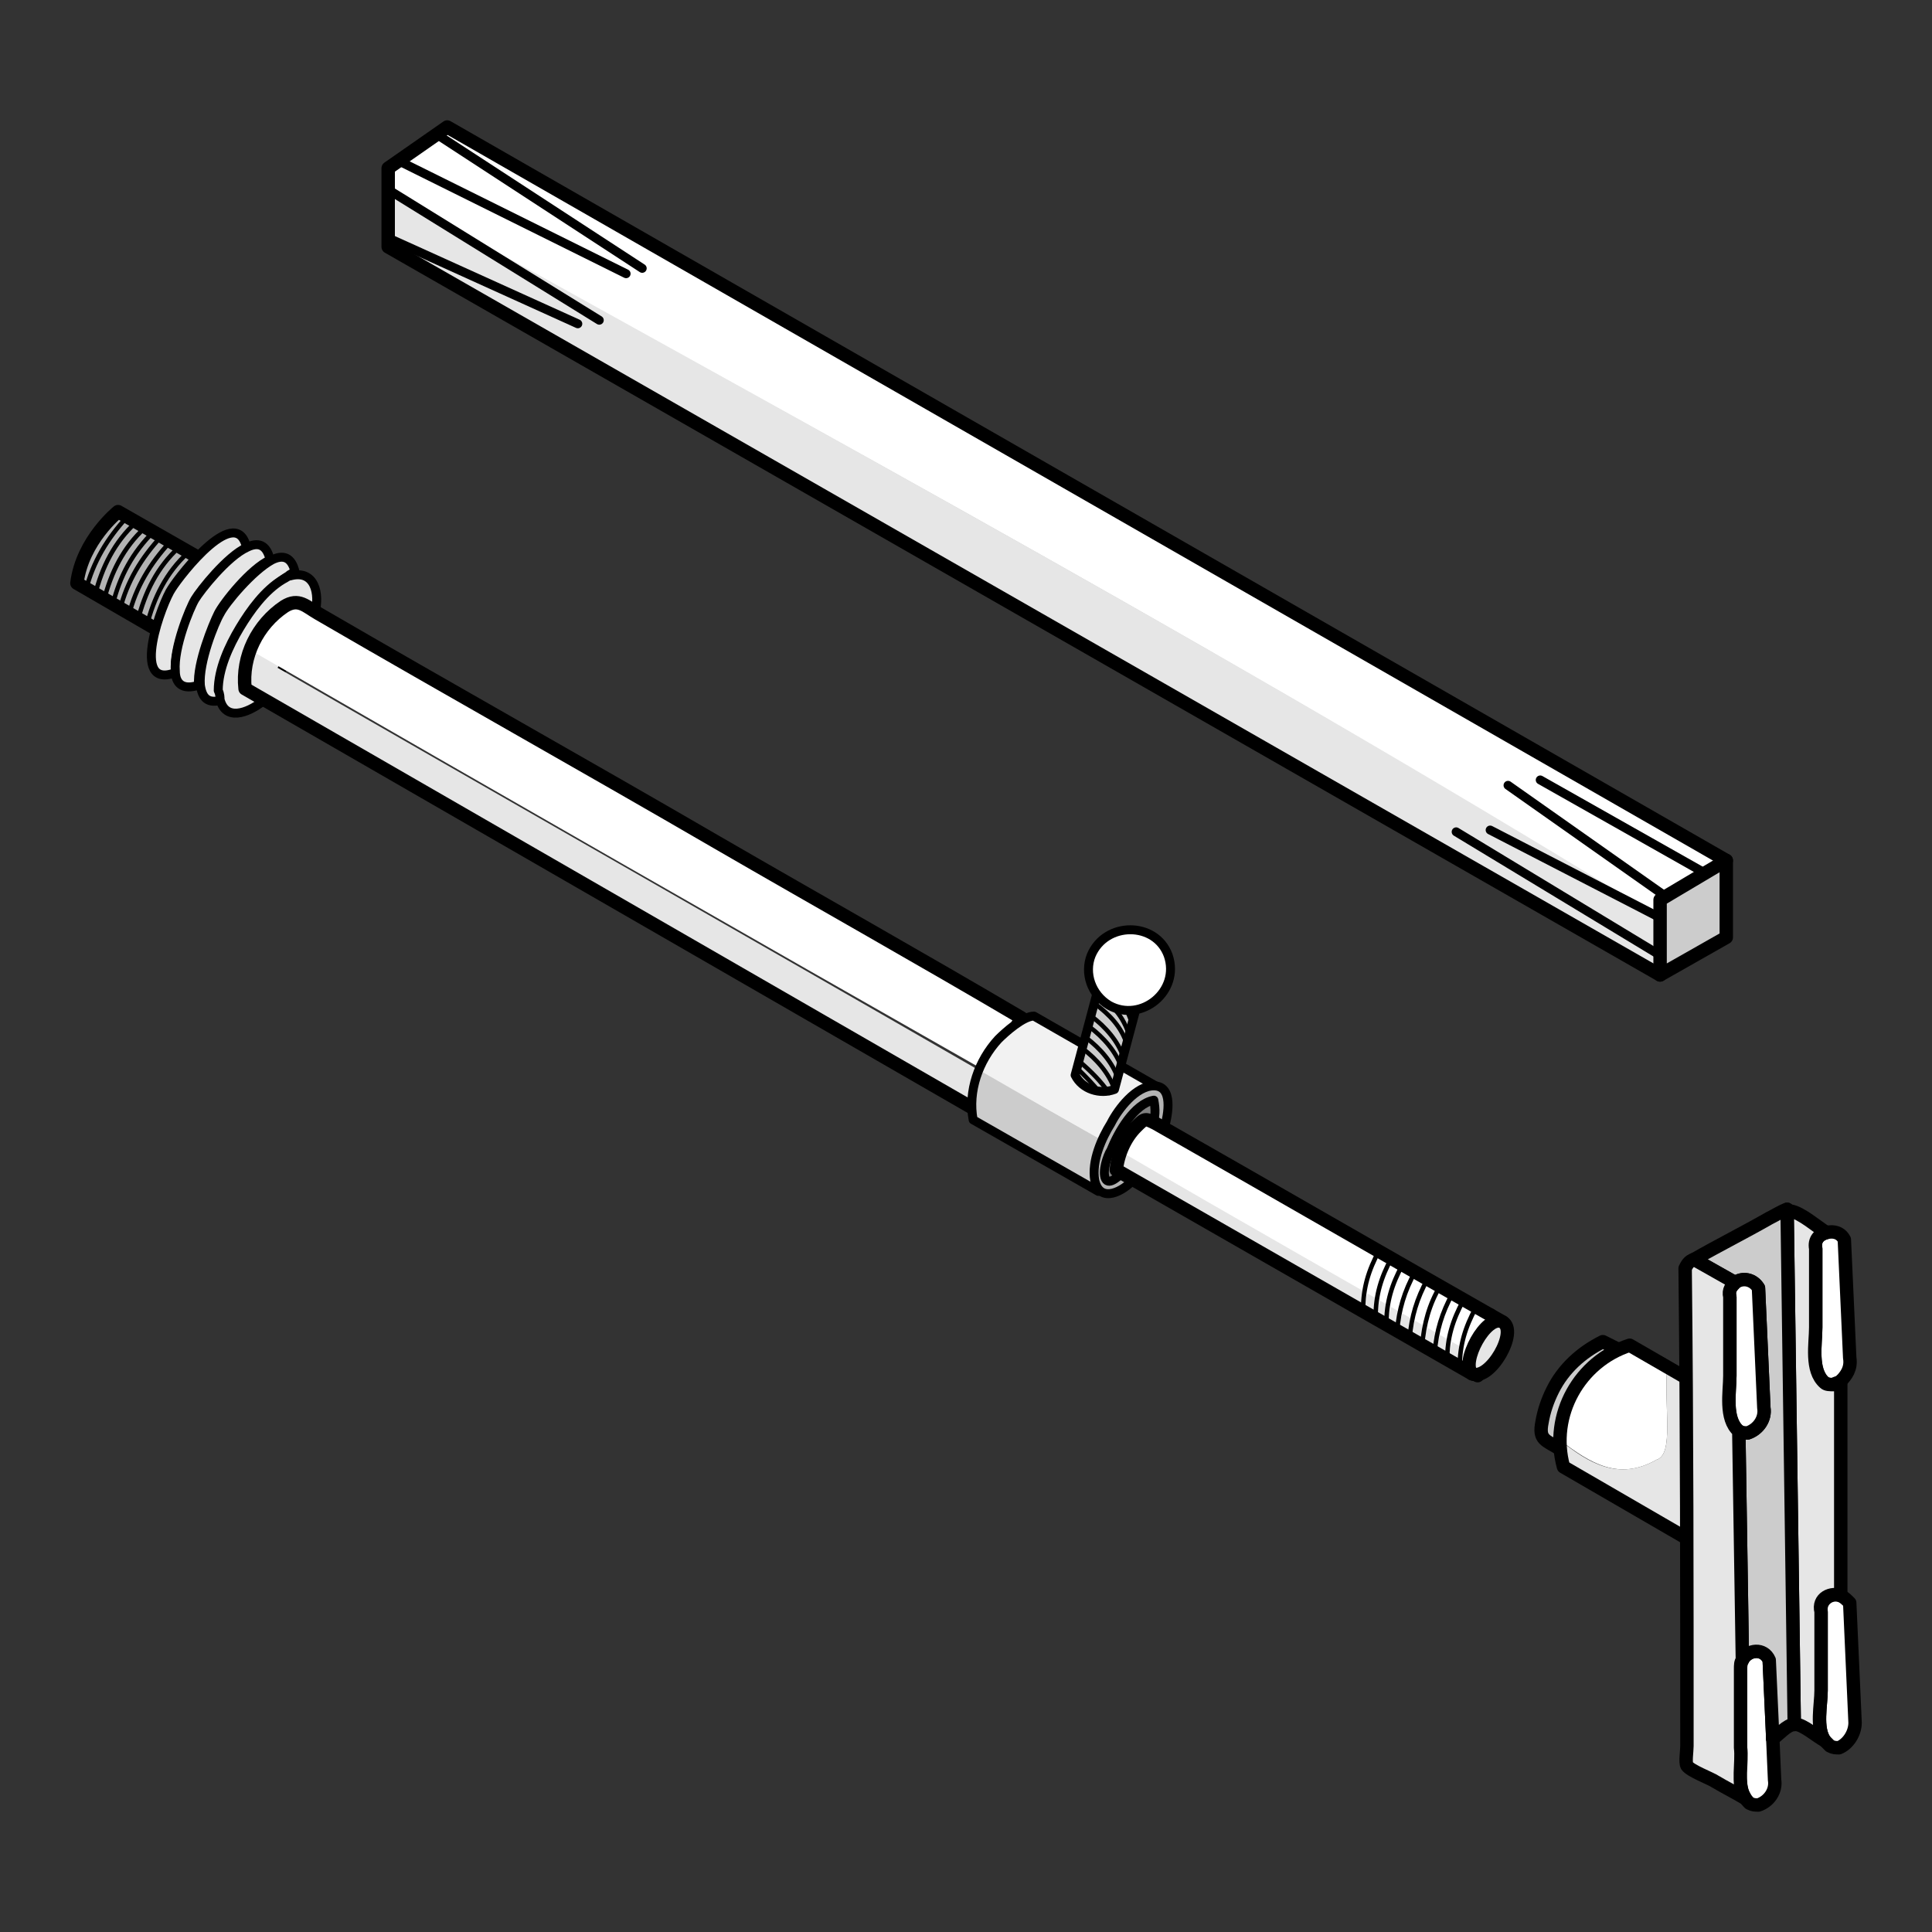 <?xml version="1.0" encoding="utf-8"?>
<!-- Generator: Adobe Illustrator 21.1.0, SVG Export Plug-In . SVG Version: 6.00 Build 0)  -->
<svg version="1.1" id="Layer_1" xmlns="http://www.w3.org/2000/svg" xmlns:xlink="http://www.w3.org/1999/xlink" x="0px" y="0px"
	 width="108px" height="108px" viewBox="0 0 108 108" style="enable-background:new 0 0 108 108;" xml:space="preserve">
<rect x="0" y="0" width="108" height="108" fill="#333333" stroke="none"/>
<style type="text/css">
	.st0{fill:#B3B3B3;stroke:#000000;stroke-width:0.75;stroke-linecap:round;stroke-linejoin:round;stroke-miterlimit:10;}
	.st1{fill:none;stroke:#000000;stroke-width:0.25;stroke-linecap:round;stroke-linejoin:round;stroke-miterlimit:10;}
	.st2{fill:#E6E6E6;stroke:#000000;stroke-width:0.5;stroke-linecap:round;stroke-linejoin:round;stroke-miterlimit:10;}
	.st3{fill:#CCCCCC;stroke:#000000;stroke-width:0.75;stroke-linecap:round;stroke-linejoin:round;stroke-miterlimit:10;}
	.st4{fill:#FFFFFF;}
	.st5{fill:#E6E6E6;}
	.st6{fill:none;stroke:#000000;stroke-width:0.75;stroke-linecap:round;stroke-linejoin:round;stroke-miterlimit:10;}
	.st7{fill:#FFFFFF;stroke:#000000;stroke-width:0.75;stroke-linecap:round;stroke-linejoin:round;stroke-miterlimit:10;}
	.st8{fill:#E6E6E6;stroke:#000000;stroke-width:0.75;stroke-linecap:round;stroke-linejoin:round;stroke-miterlimit:10;}
	.st9{fill:#F2F2F2;}
	.st10{fill:#CCCCCC;}
	.st11{fill:none;stroke:#000000;stroke-width:0.5;stroke-linecap:round;stroke-linejoin:round;stroke-miterlimit:10;}
	.st12{fill:#CCCCCC;stroke:#000000;stroke-width:0.5;stroke-linecap:round;stroke-linejoin:round;stroke-miterlimit:10;}
	.st13{fill:#B3B3B3;stroke:#000000;stroke-width:0.5;stroke-linecap:round;stroke-linejoin:round;stroke-miterlimit:10;}
	.st14{fill:#808080;stroke:#000000;stroke-width:0.5;stroke-linecap:round;stroke-linejoin:round;stroke-miterlimit:10;}
	.st15{fill:#FFFFFF;stroke:#000000;stroke-width:0.5;stroke-linecap:round;stroke-linejoin:round;stroke-miterlimit:10;}
	.st16{fill:#FFFFFF;stroke:#000000;stroke-width:0.25;stroke-linecap:round;stroke-linejoin:round;stroke-miterlimit:10;}
</style>
<g>
	<g>
		<g>
			<path class="st0" d="M6.6,28.6l4.9,2.8l-2.2,4.1l-5-2.9C4.6,30.2,6.6,28.6,6.6,28.6z"/>
		</g>
		<g>
			<path class="st1" d="M6.6,28.6c-1.1,1.2-1.9,2.5-2.3,4.1"/>
			<path class="st1" d="M7.1,28.9C6,30.1,5.2,31.4,4.8,33"/>
			<path class="st1" d="M7.6,29.2c-1.2,1.1-1.9,2.5-2.3,4.1"/>
			<path class="st1" d="M8.1,29.5c-1.2,1.1-1.9,2.5-2.3,4.1"/>
			<path class="st1" d="M8.6,29.7c-1.2,1.2-1.9,2.5-2.3,4.1"/>
			<path class="st1" d="M9,30c-1.1,1.2-1.9,2.5-2.3,4.1"/>
			<path class="st1" d="M9.5,30.3c-1.1,1.2-1.9,2.5-2.3,4.1"/>
			<path class="st1" d="M10,30.6c-1.2,1.1-1.9,2.5-2.3,4.1"/>
			<path class="st1" d="M10.5,30.9c-1.2,1.1-1.9,2.5-2.3,4.1"/>
			<path class="st1" d="M11,31.1c-1.1,1.2-1.9,2.5-2.3,4.1"/>
		</g>
		<g>
			<path class="st2" d="M9.8,37.6L9.8,37.6c-2.6,1-0.7-4-0.2-4.7c0.5-0.8,3.7-4.9,4.2-2.2l0,0c-1.1,0.5-2.6,2.4-2.9,2.9
				C10.6,34.1,9.7,36.3,9.8,37.6z"/>
			<path class="st2" d="M11.1,38.3L11.1,38.3c-0.9,0.3-1.3-0.1-1.3-0.8c-0.1-1.3,0.8-3.5,1.1-4c0.3-0.5,1.8-2.4,2.9-2.9
				c0.6-0.3,1.1-0.2,1.3,0.7l0,0c-1.1,0.5-2.6,2.4-2.9,3C11.9,34.9,11,37.1,11.1,38.3z"/>
			<path class="st2" d="M12.4,38.6c0,0.2,0,0.3,0.1,0.5l0,0c-0.9,0.3-1.2-0.1-1.3-0.8c-0.1-1.3,0.8-3.5,1.1-4c0.3-0.6,1.8-2.4,2.9-3
				c0.6-0.3,1.1-0.2,1.3,0.7l0,0c-0.1,0-0.3,0.1-0.4,0.2c-1,0.6-1.8,1.7-2.4,2.7C12.9,36.1,12.3,37.4,12.4,38.6z"/>
			<path class="st2" d="M17.6,34.3l-2.9,4.9c-0.9,0.7-2.1,1.1-2.4-0.1c0-0.1,0-0.3-0.1-0.5c0-1.2,0.6-2.5,1.2-3.5
				c0.6-1,1.4-2.1,2.4-2.7c0.2-0.1,0.3-0.2,0.4-0.2C17.6,31.8,17.9,33.2,17.6,34.3z"/>
		</g>
		<g>
			<path class="st3" d="M87.2,81c-0.8-0.5-1.2-0.5-1-1.5c0.1-0.6,0.3-1.2,0.6-1.8c0.6-1.2,1.6-2.1,2.8-2.7l0.8,0.4L87.2,81z"/>
			<path class="st4" d="M92.6,81.6c1-0.3,0.4-2.9,0.6-5.3l-2.1-1.2c-2.3,0.8-3.9,3-3.9,5.4C88.9,81.8,90.5,82.8,92.6,81.6z"/>
			<path class="st5" d="M93.2,76.3c-0.2,2.4,0.4,5-0.6,5.3c-2.1,1.2-3.8,0.2-5.4-1.1c0,0.5,0.1,1,0.2,1.5l6.9,4l3.9-6.8L93.2,76.3z"
				/>
			<path class="st6" d="M94.3,86l-6.9-4c-0.8-2.9,0.9-5.9,3.7-6.8l7.1,4.1L94.3,86z"/>
		</g>
		<g>
			<path class="st7" d="M98.3,100.9c-0.2,0-0.3,0-0.5-0.1c-0.1-0.1-0.2-0.2-0.3-0.4c-0.4-0.7-0.2-2-0.2-2.7c0-1.5,0-3,0-4.4
				c0-0.2,0-0.3,0.1-0.5c0.3-0.6,1.2-0.7,1.5,0l0.2,4.4l0.1,2.3C99.3,100.1,98.9,100.7,98.3,100.9z"/>
			<line class="st7" x1="99.9" y1="67.7" x2="99.9" y2="67.6"/>
			<path class="st7" d="M102.8,97.7c-0.2,0-0.3,0-0.5-0.1c-0.1-0.1-0.2-0.2-0.3-0.3c-0.5-0.7-0.2-2-0.2-2.8c0-1.5,0-3,0-4.4
				c-0.1-0.7,0.6-1.1,1.1-0.9c0.2,0.1,0.3,0.2,0.5,0.4l0.3,6.7C103.7,96.9,103.3,97.5,102.8,97.7z"/>
			<path class="st7" d="M102.9,77.2c-0.1,0.1-0.2,0.2-0.4,0.2c-0.2,0-0.3,0-0.5-0.1c-0.8-0.6-0.5-2.2-0.5-3.1c0-1.5,0-3,0-4.4
				c-0.1-0.5,0.2-0.8,0.6-0.9c0.4-0.1,0.8,0,1,0.4l0.3,6.6C103.5,76.5,103.2,76.9,102.9,77.2z"/>
			<path class="st8" d="M102,97.3L102,97.3c-0.4-0.2-1.2-0.9-1.6-0.9c0,0,0,0-0.1,0l0,0l-0.4-28.7c0.1,0,0.1,0,0.2,0
				c0.6,0.1,1.5,0.9,2,1.2l0,0c-0.4,0.1-0.7,0.4-0.6,0.9c0,1.5,0,3,0,4.4c0,0.9-0.3,2.4,0.5,3.1c0.1,0.1,0.3,0.1,0.5,0.1
				c0.1-0.1,0.3-0.1,0.4-0.2l0,0l0,12l0,0c-0.5-0.2-1.3,0.1-1.1,0.9c0,1.5,0,3,0,4.4C101.8,95.3,101.5,96.6,102,97.3z"/>
			<path class="st7" d="M99.1,97.2C99.1,97.2,99.1,97.2,99.1,97.2"/>
			<path class="st3" d="M100.3,96.4c-0.4,0-0.9,0.6-1.2,0.8l-0.2-4.4c-0.3-0.7-1.2-0.6-1.5,0l0,0l-0.2-12.8c0.1,0.1,0.3,0.1,0.5,0.1
				c0.6-0.2,1-0.8,0.9-1.4l-0.3-6.7c-0.3-0.5-0.9-0.6-1.3-0.3l0,0l-2.3-1.3c1.4-0.8,2.8-1.5,4.2-2.3c0.4-0.2,0.7-0.4,1-0.5
				L100.3,96.4L100.3,96.4z"/>
			<path class="st7" d="M97.7,80.1c-0.2,0-0.3,0-0.5-0.1c-0.8-0.6-0.5-2.2-0.5-3.1c0-1.5,0-3,0-4.4c-0.1-0.4,0.1-0.6,0.3-0.8
				c0.4-0.3,1-0.2,1.3,0.3l0.3,6.7C98.7,79.3,98.3,79.9,97.7,80.1z"/>
			<path class="st8" d="M97.5,100.5L97.5,100.5c-0.5-0.3-1.1-0.6-1.6-0.9c-0.3-0.2-1.4-0.6-1.6-0.9c-0.1-0.2,0-0.8,0-1.1
				c0-8.9,0-17.8-0.1-26.7c0.1-0.2,0.2-0.4,0.5-0.5l2.3,1.3l0,0c-0.2,0.2-0.4,0.4-0.3,0.8c0,1.5,0,3,0,4.4c0,0.9-0.3,2.4,0.5,3.1
				l0.2,12.8l0,0c-0.1,0.1-0.1,0.3-0.1,0.5c0,1.5,0,3,0,4.4C97.4,98.5,97.1,99.7,97.5,100.5z"/>
		</g>
		<line class="st7" x1="82.6" y1="76.9" x2="82.6" y2="76.9"/>
		<path class="st7" d="M83.3,73.5c-0.1,0.3-0.3,0.6-0.4,1"/>
		<path class="st5" d="M13.9,36.4c-0.2,0.7-0.3,1.4-0.3,2.1l40.6,23.3l1-1.7C41.5,52.2,27.6,44.3,13.9,36.4z"/>
		<path class="st4" d="M57.2,57c-5.7-3.3-11.4-6.5-17-9.8c-7.4-4.3-14.9-8.5-22.3-12.8c-0.8-0.5-1.1-1-1.9-0.4
			c-0.9,0.6-1.6,1.5-1.9,2.4c13.7,7.9,27.5,15.8,41.4,23.7L57.2,57z"/>
		<path class="st6" d="M54.3,61.9L13.7,38.5c-0.2-1.8,0.7-3.6,2.2-4.6c0.8-0.5,1.2,0,1.9,0.4c7.4,4.3,14.9,8.5,22.3,12.8
			c5.7,3.3,11.4,6.5,17,9.8L54.3,61.9z"/>
		<g>
			<g>
				<path class="st9" d="M64.5,60.7l-6.8-3.9c-0.6-0.1-1.6,0.8-2,1.3c-0.5,0.5-0.8,1.1-1.1,1.7c2.6,1.5,5.3,3,7.9,4.5L64.5,60.7z"/>
				<path class="st10" d="M54.7,59.8c-0.3,0.9-0.4,1.8-0.3,2.7l7,4l1.2-2.2C59.9,62.8,57.3,61.3,54.7,59.8z"/>
				<g>
					<path class="st11" d="M61.4,66.6l-7-4c-0.3-1.6,0.3-3.3,1.4-4.5c0.4-0.4,1.4-1.3,2-1.3l6.8,3.9L61.4,66.6z"/>
				</g>
			</g>
			<path class="st12" d="M63.5,56.4l-1.2,4.5l0,0c-0.8,0.3-1.8,0-2.2-0.8l1.2-4.5L63.5,56.4z"/>
			<g>
				<path class="st1" d="M61.5,61.1c-0.4-0.5-0.8-0.9-1.2-1.3"/>
				<path class="st1" d="M63.3,57.2c-0.1-0.2-0.2-0.5-0.3-0.7"/>
				<path class="st1" d="M63.1,57.8c-0.2-0.6-0.5-1.1-0.9-1.5"/>
				<path class="st1" d="M63,58.4c-0.3-1-1-1.7-1.8-2.3"/>
				<path class="st1" d="M62.8,59.1c-0.3-0.9-1-1.7-1.8-2.3"/>
				<path class="st1" d="M62.7,59.7c-0.3-0.9-1-1.7-1.8-2.3"/>
				<path class="st1" d="M62.5,60.3c-0.3-0.9-1-1.7-1.8-2.3"/>
				<path class="st1" d="M62.3,60.9c-0.3-0.9-1-1.7-1.8-2.3"/>
				<path class="st1" d="M62,61.1c-0.5-0.7-1-1.2-1.7-1.8"/>
			</g>
			<path class="st13" d="M65.1,63c0.2-0.7,0.5-2.3-0.6-2.3c-1,0-2,1.3-2.4,2.1c-0.5,0.8-1.1,2.1-0.9,3.2c0.3,1.3,1.6,0.6,2.2-0.1
				L65.1,63z"/>
			<path class="st14" d="M62.9,65.4c-0.3,0.3-0.9,0.9-1.1,0.5c-0.2-0.4,0.1-1.3,0.3-1.6c0.4-1,1.3-2.6,2.4-2.8
				c0.1,0.5,0.1,1-0.1,1.4L62.9,65.4z"/>
			<path class="st15" d="M62,56.2c1.8,1,4-0.8,3.3-2.8c-0.7-1.9-3.5-1.9-4.3,0C60.6,54.4,61,55.6,62,56.2z"/>
		</g>
		<path class="st4" d="M84,73.9c-6.5-3.7-12.9-7.4-19.4-11.1c-0.5-0.3-0.6-0.3-1.1,0.2c-0.4,0.4-0.7,0.9-0.9,1.4
			c6.7,3.9,13.5,7.7,20.1,11.6L84,73.9z"/>
		<path class="st5" d="M62.7,64.4c-0.1,0.3-0.2,0.7-0.2,1l19.9,11.4l0.5-0.8C76.1,72.1,69.4,68.3,62.7,64.4z"/>
		<path class="st6" d="M82.3,76.8L62.4,65.4c0.1-0.9,0.5-1.8,1.1-2.4c0.5-0.5,0.5-0.5,1.1-0.2c6.5,3.7,12.9,7.4,19.4,11.1L82.3,76.8
			z"/>
		<g>
			<path class="st16" d="M77.1,69.9c-0.6,1.1-0.9,2.1-0.9,3.3"/>
			<path class="st16" d="M77.8,70.3c-0.6,1.1-0.9,2.1-0.9,3.3"/>
			<path class="st16" d="M78.4,70.7c-0.6,1.1-0.9,2.1-0.9,3.3"/>
			<path class="st16" d="M79.1,71.1c-0.6,1.1-0.9,2.1-1,3.3"/>
			<path class="st16" d="M79.8,71.5c-0.6,1.1-0.9,2.1-1,3.3"/>
			<path class="st16" d="M80.5,71.9c-0.6,1-0.9,2.1-1,3.3"/>
			<path class="st16" d="M81.2,72.3c-0.6,1.1-0.9,2.1-1,3.3"/>
			<path class="st16" d="M81.8,72.7c-0.6,1.1-0.9,2.1-0.9,3.3"/>
			<path class="st16" d="M82.5,73.1c-0.6,1.1-0.9,2.1-0.9,3.3"/>
		</g>
		<path class="st8" d="M82.3,76.8c1,0.4,2.6-2.4,1.7-2.9C83.1,73.4,81.6,76.2,82.3,76.8z"/>
	</g>
	<g>
		<path class="st4" d="M94.1,52.2l2.3-4.1L25,7.1l-3.3,2.3l0,1.4C46.1,24.3,70.4,37.4,94.1,52.2z"/>
		<path class="st5" d="M21.7,10.7l0,3l71,40.8l1.4-2.4C70.4,37.4,46.1,24.3,21.7,10.7z"/>
		<polygon class="st6" points="92.8,54.5 21.7,13.8 21.7,9.4 25,7.1 96.5,48.1 		"/>
		<polygon class="st3" points="96.5,48.1 92.8,50.3 92.8,54.5 96.5,52.4 		"/>
		<g>
			<line class="st11" x1="86.1" y1="43.6" x2="95.3" y2="48.8"/>
			<line class="st11" x1="84.3" y1="43.9" x2="93.1" y2="50.1"/>
			<line class="st11" x1="83.3" y1="46.4" x2="92.8" y2="51.3"/>
			<line class="st11" x1="81.4" y1="46.5" x2="92.8" y2="53.4"/>
			<line class="st11" x1="32.3" y1="18.1" x2="21.7" y2="13.3"/>
			<line class="st11" x1="33.5" y1="17.9" x2="21.7" y2="10.6"/>
			<line class="st11" x1="35" y1="15.3" x2="22.3" y2="9"/>
			<line class="st11" x1="35.9" y1="15" x2="24.4" y2="7.5"/>
		</g>
	</g>
</g>
</svg>
